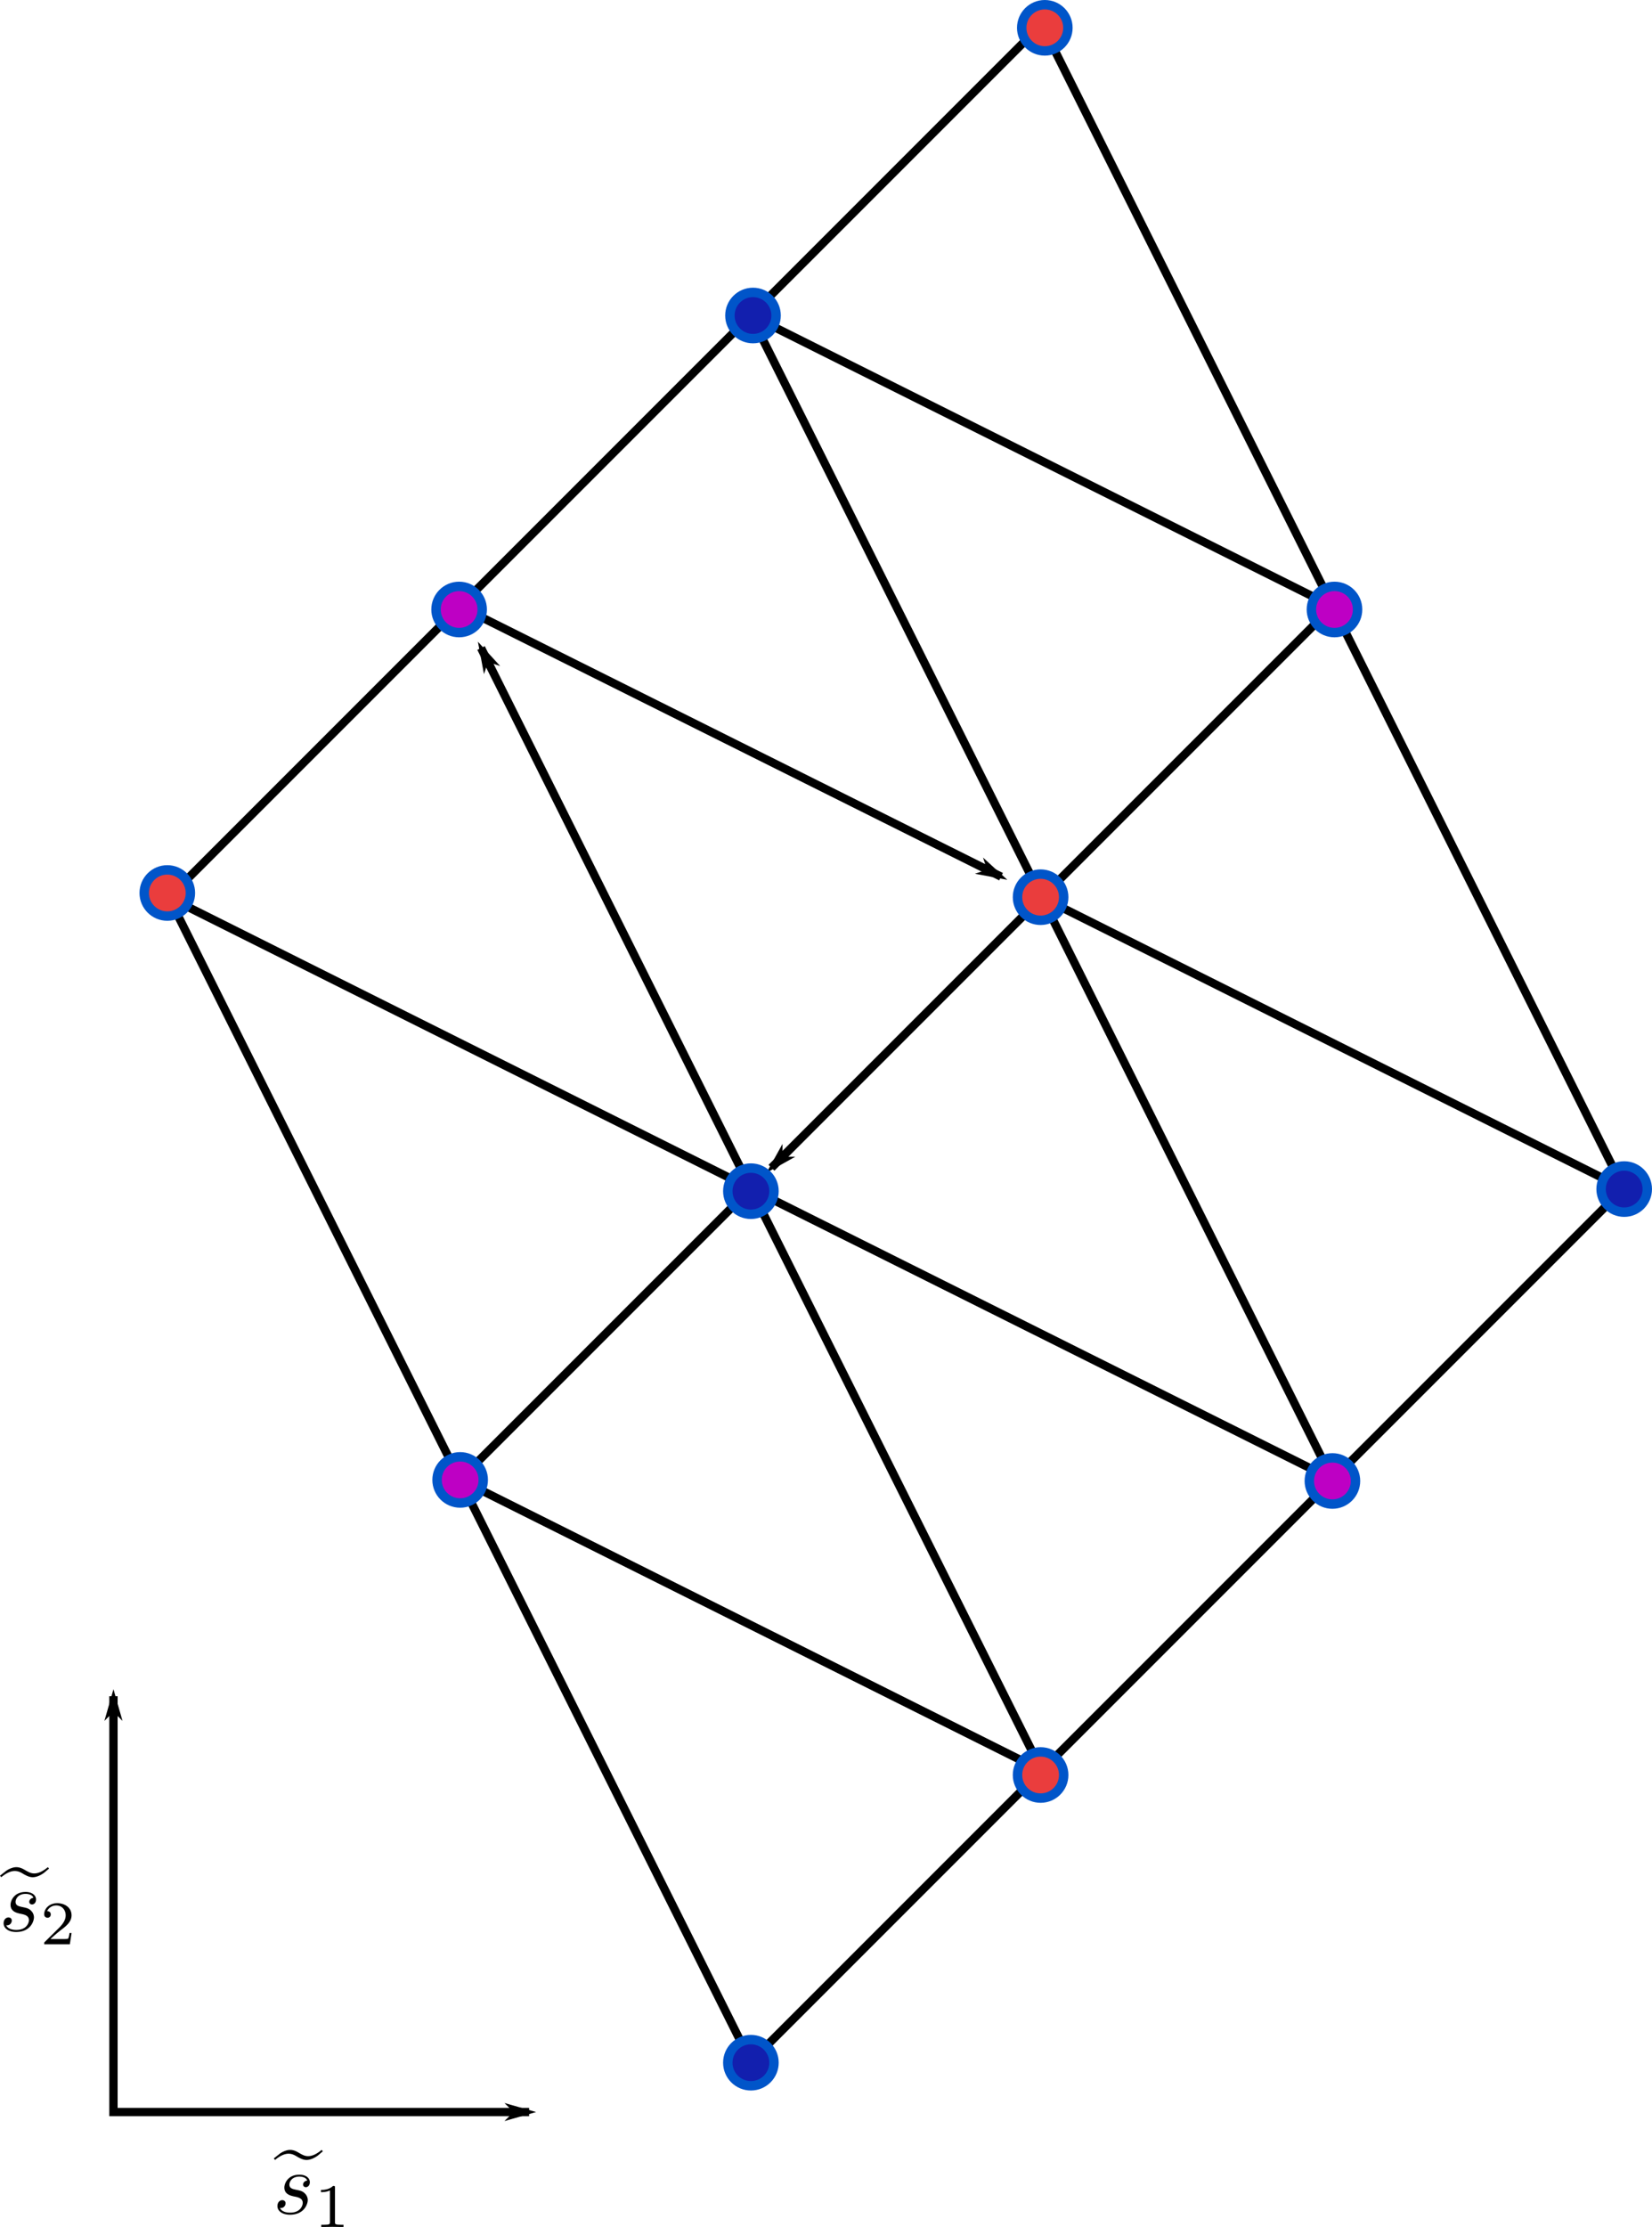 <svg xmlns="http://www.w3.org/2000/svg" xmlns:xlink="http://www.w3.org/1999/xlink" width="198.732" height="267.808" viewBox="0 0 52.581 70.858"><defs><symbol id="f" overflow="visible"><path d="M4.313-5.75c-.391.328-.813.563-1.22.563-.327 0-.546-.141-.827-.297-.235-.141-.485-.266-.797-.266-.203 0-.407.063-.578.14a1.857 1.857 0 00-.454.282L0-4.984l.11.14c.39-.328.812-.562 1.218-.562.328 0 .547.125.828.297.235.125.485.265.797.265.203 0 .406-.062.578-.14A2.33 2.33 0 004-5.266l.422-.359zm0 0"/></symbol><symbol id="g" overflow="visible"><path d="M3.11-2.984c-.22.015-.376.187-.376.359 0 .11.079.234.25.234.172 0 .36-.14.36-.453 0-.36-.344-.672-.938-.672-1.062 0-1.36.813-1.36 1.157 0 .625.595.734.829.796.406.079.828.157.828.594 0 .219-.187.875-1.14.875-.11 0-.72 0-.907-.422.297.047.5-.187.5-.421 0-.172-.125-.282-.297-.282-.203 0-.437.172-.437.532 0 .453.453.78 1.125.78 1.297 0 1.61-.968 1.61-1.327a.834.834 0 00-.25-.579c-.22-.234-.438-.265-.798-.343-.28-.063-.609-.11-.609-.469 0-.234.203-.719.906-.719.188 0 .594.047.703.36zm0 0"/></symbol><symbol id="h" overflow="visible"><path d="M1.875-3.547c0-.156-.016-.156-.172-.156-.36.344-.86.36-1.094.36v.202c.125 0 .5 0 .813-.156v2.844c0 .187 0 .25-.563.25H.641V0c.109 0 .796-.016 1-.016.171 0 .875.016 1 .016v-.203h-.22c-.546 0-.546-.063-.546-.25zm0 0"/></symbol><symbol id="i" overflow="visible"><path d="M4.313-5.75c-.391.328-.813.563-1.22.563-.327 0-.546-.141-.827-.297-.235-.141-.485-.266-.797-.266-.203 0-.407.063-.578.14a1.857 1.857 0 00-.454.282L0-4.984l.11.14c.39-.328.812-.562 1.218-.562.328 0 .547.125.828.297.235.125.485.265.797.265.203 0 .406-.062.578-.14A2.33 2.33 0 004-5.266l.422-.359zm0 0"/></symbol><symbol id="j" overflow="visible"><path d="M3.11-2.984c-.22.015-.376.187-.376.359 0 .11.079.234.25.234.172 0 .36-.14.36-.453 0-.36-.344-.672-.938-.672-1.062 0-1.36.813-1.36 1.157 0 .625.595.734.829.796.406.079.828.157.828.594 0 .219-.187.875-1.14.875-.11 0-.72 0-.907-.422.297.047.5-.187.5-.421 0-.172-.125-.282-.297-.282-.203 0-.437.172-.437.532 0 .453.453.78 1.125.78 1.297 0 1.61-.968 1.61-1.327a.834.834 0 00-.25-.579c-.22-.234-.438-.265-.798-.343-.28-.063-.609-.11-.609-.469 0-.234.203-.719.906-.719.188 0 .594.047.703.36zm0 0"/></symbol><symbol id="k" overflow="visible"><path d="M2.813-1.016h-.188c-.016.125-.063.454-.14.516-.047.031-.47.031-.547.031H.905a12.68 12.68 0 011.11-.937c.421-.328.796-.688.796-1.203 0-.688-.593-1.094-1.296-1.094-.704 0-1.172.484-1.172 1 0 .281.25.312.297.312.14 0 .296-.093.296-.296 0-.094-.03-.297-.328-.297.172-.391.563-.516.813-.516.562 0 .86.438.86.89 0 .485-.345.86-.532 1.063L.406-.219C.344-.172.344-.156.344 0h2.312zm0 0"/></symbol><marker id="b" refX="0" refY="0" orient="auto" overflow="visible"><path d="M-4 0l-2 2 7-2-7-2z" fill-rule="evenodd" stroke="#000" stroke-width=".533"/></marker><marker id="c" refX="0" refY="0" orient="auto" overflow="visible"><path d="M4 0l2-2-7 2 7 2z" fill-rule="evenodd" stroke="#000" stroke-width=".533"/></marker><marker orient="auto" refY="0" refX="0" id="a" overflow="visible"><path d="M-4 0l-2 2 7-2-7-2z" fill-rule="evenodd" stroke="#000" stroke-width=".533"/></marker><marker orient="auto" refY="0" refX="0" id="e" overflow="visible"><path d="M-4 0l-2 2 7-2-7-2z" fill-rule="evenodd" stroke="#000" stroke-width=".533"/></marker><marker orient="auto" refY="0" refX="0" id="d" overflow="visible"><path d="M4 0l2-2-7 2 7 2z" fill-rule="evenodd" stroke="#000" stroke-width=".533"/></marker></defs><g transform="translate(-36.369 -116.644)"><path d="M60.265 154.46l-9.26 9.26m9.26-9.26l9.26 18.52m-9.26-18.52l-18.521-9.261m18.663 9.337l18.37 9.176" fill="none" stroke="#000" stroke-width=".265"/><path d="M60.26 154.451l-8.58-17.189" fill="none" stroke="#000" stroke-width=".265" marker-end="url(#a)"/><path d="M69.532 145.205l9.349 18.711" fill="none" stroke="#000" stroke-width=".265"/><path d="M51.012 135.943l17.219 8.595" fill="none" stroke="#000" stroke-width=".265" marker-end="url(#b)"/><path d="M51.004 163.72l18.521 9.26m-27.781-27.781l9.26 18.52m9.261-37.041l18.52 9.26m9.261 18.522l-9.26-18.521m-9.261-18.521l9.26 18.52M51.004 163.72l9.26 18.52" fill="none" stroke="#000" stroke-width=".265"/><circle cx="51.015" cy="163.732" r=".735" fill="#be00c4" stroke="#0055c9" stroke-width=".3" stroke-linecap="square"/><path d="M60.265 126.678l-9.26 9.26m18.52-18.52l-9.26 9.26m-9.261 9.261l-9.26 9.26m27.781 27.781l-9.26 9.26m18.52-18.52l-9.26 9.26m9.26-9.26l9.26-9.26" fill="none" stroke="#000" stroke-width=".265"/><circle cx="78.778" cy="163.766" r=".735" fill="#be00c4" stroke="#0055c9" stroke-width=".3" stroke-linecap="square"/><circle r=".735" cy="173.121" cx="69.49" fill="#ea3d3d" stroke="#0055c9" stroke-width=".3" stroke-linecap="square"/><circle r=".735" cy="182.275" cx="60.269" fill="#121fae" stroke="#0055c9" stroke-width=".3" stroke-linecap="square"/><circle cx="41.694" cy="145.057" r=".735" fill="#ea3d3d" stroke="#0055c9" stroke-width=".3" stroke-linecap="square"/><circle r=".735" cy="136.037" cx="50.982" fill="#be00c4" stroke="#0055c9" stroke-width=".3" stroke-linecap="square"/><circle r=".735" cy="117.529" cx="69.624" fill="#ea3d3d" stroke="#0055c9" stroke-width=".3" stroke-linecap="square"/><path d="M60.924 153.8l8.237-8.237" fill="none" stroke="#000" stroke-width=".265" marker-start="url(#c)"/><path d="M60.265 126.678l9.26 18.521" fill="none" stroke="#000" stroke-width=".265"/><circle r=".735" cy="126.683" cx="60.336" fill="#121fae" stroke="#0055c9" stroke-width=".3" stroke-linecap="square"/><circle r=".735" cy="154.545" cx="60.269" fill="#121fae" stroke="#0055c9" stroke-width=".3" stroke-linecap="square"/><path d="M78.785 135.939l-9.26 9.26m18.521 9.261l-18.521-9.261" fill="none" stroke="#000" stroke-width=".265"/><circle cx="78.844" cy="136.037" r=".735" fill="#be00c4" stroke="#0055c9" stroke-width=".3" stroke-linecap="square"/><circle r=".735" cy="145.191" cx="69.49" fill="#ea3d3d" stroke="#0055c9" stroke-width=".3" stroke-linecap="square"/><circle cx="88.065" cy="154.478" r=".735" fill="#121fae" stroke="#0055c9" stroke-width=".3" stroke-linecap="square"/><path transform="translate(-23.52 8.553)" d="M76.73 175.292H63.5v-13.23" fill="none" stroke="#000" stroke-width=".265" marker-start="url(#d)" marker-end="url(#e)"/><use transform="translate(44.87 184.903) scale(.353)" y="6.166" x=".606" xlink:href="#f" width="100%" height="100%"/><use transform="translate(44.87 184.903) scale(.353)" y="6.166" x=".51" xlink:href="#g" width="100%" height="100%"/><use transform="translate(44.87 184.903) scale(.353)" y="7.366" x="4.246" xlink:href="#h" width="100%" height="100%"/><g transform="translate(36.155 175.907) scale(.353)"><use y="6.166" x=".606" xlink:href="#i" width="100%" height="100%"/><use y="6.166" x=".51" xlink:href="#j" width="100%" height="100%"/><use y="7.366" x="4.246" xlink:href="#k" width="100%" height="100%"/></g></g></svg>